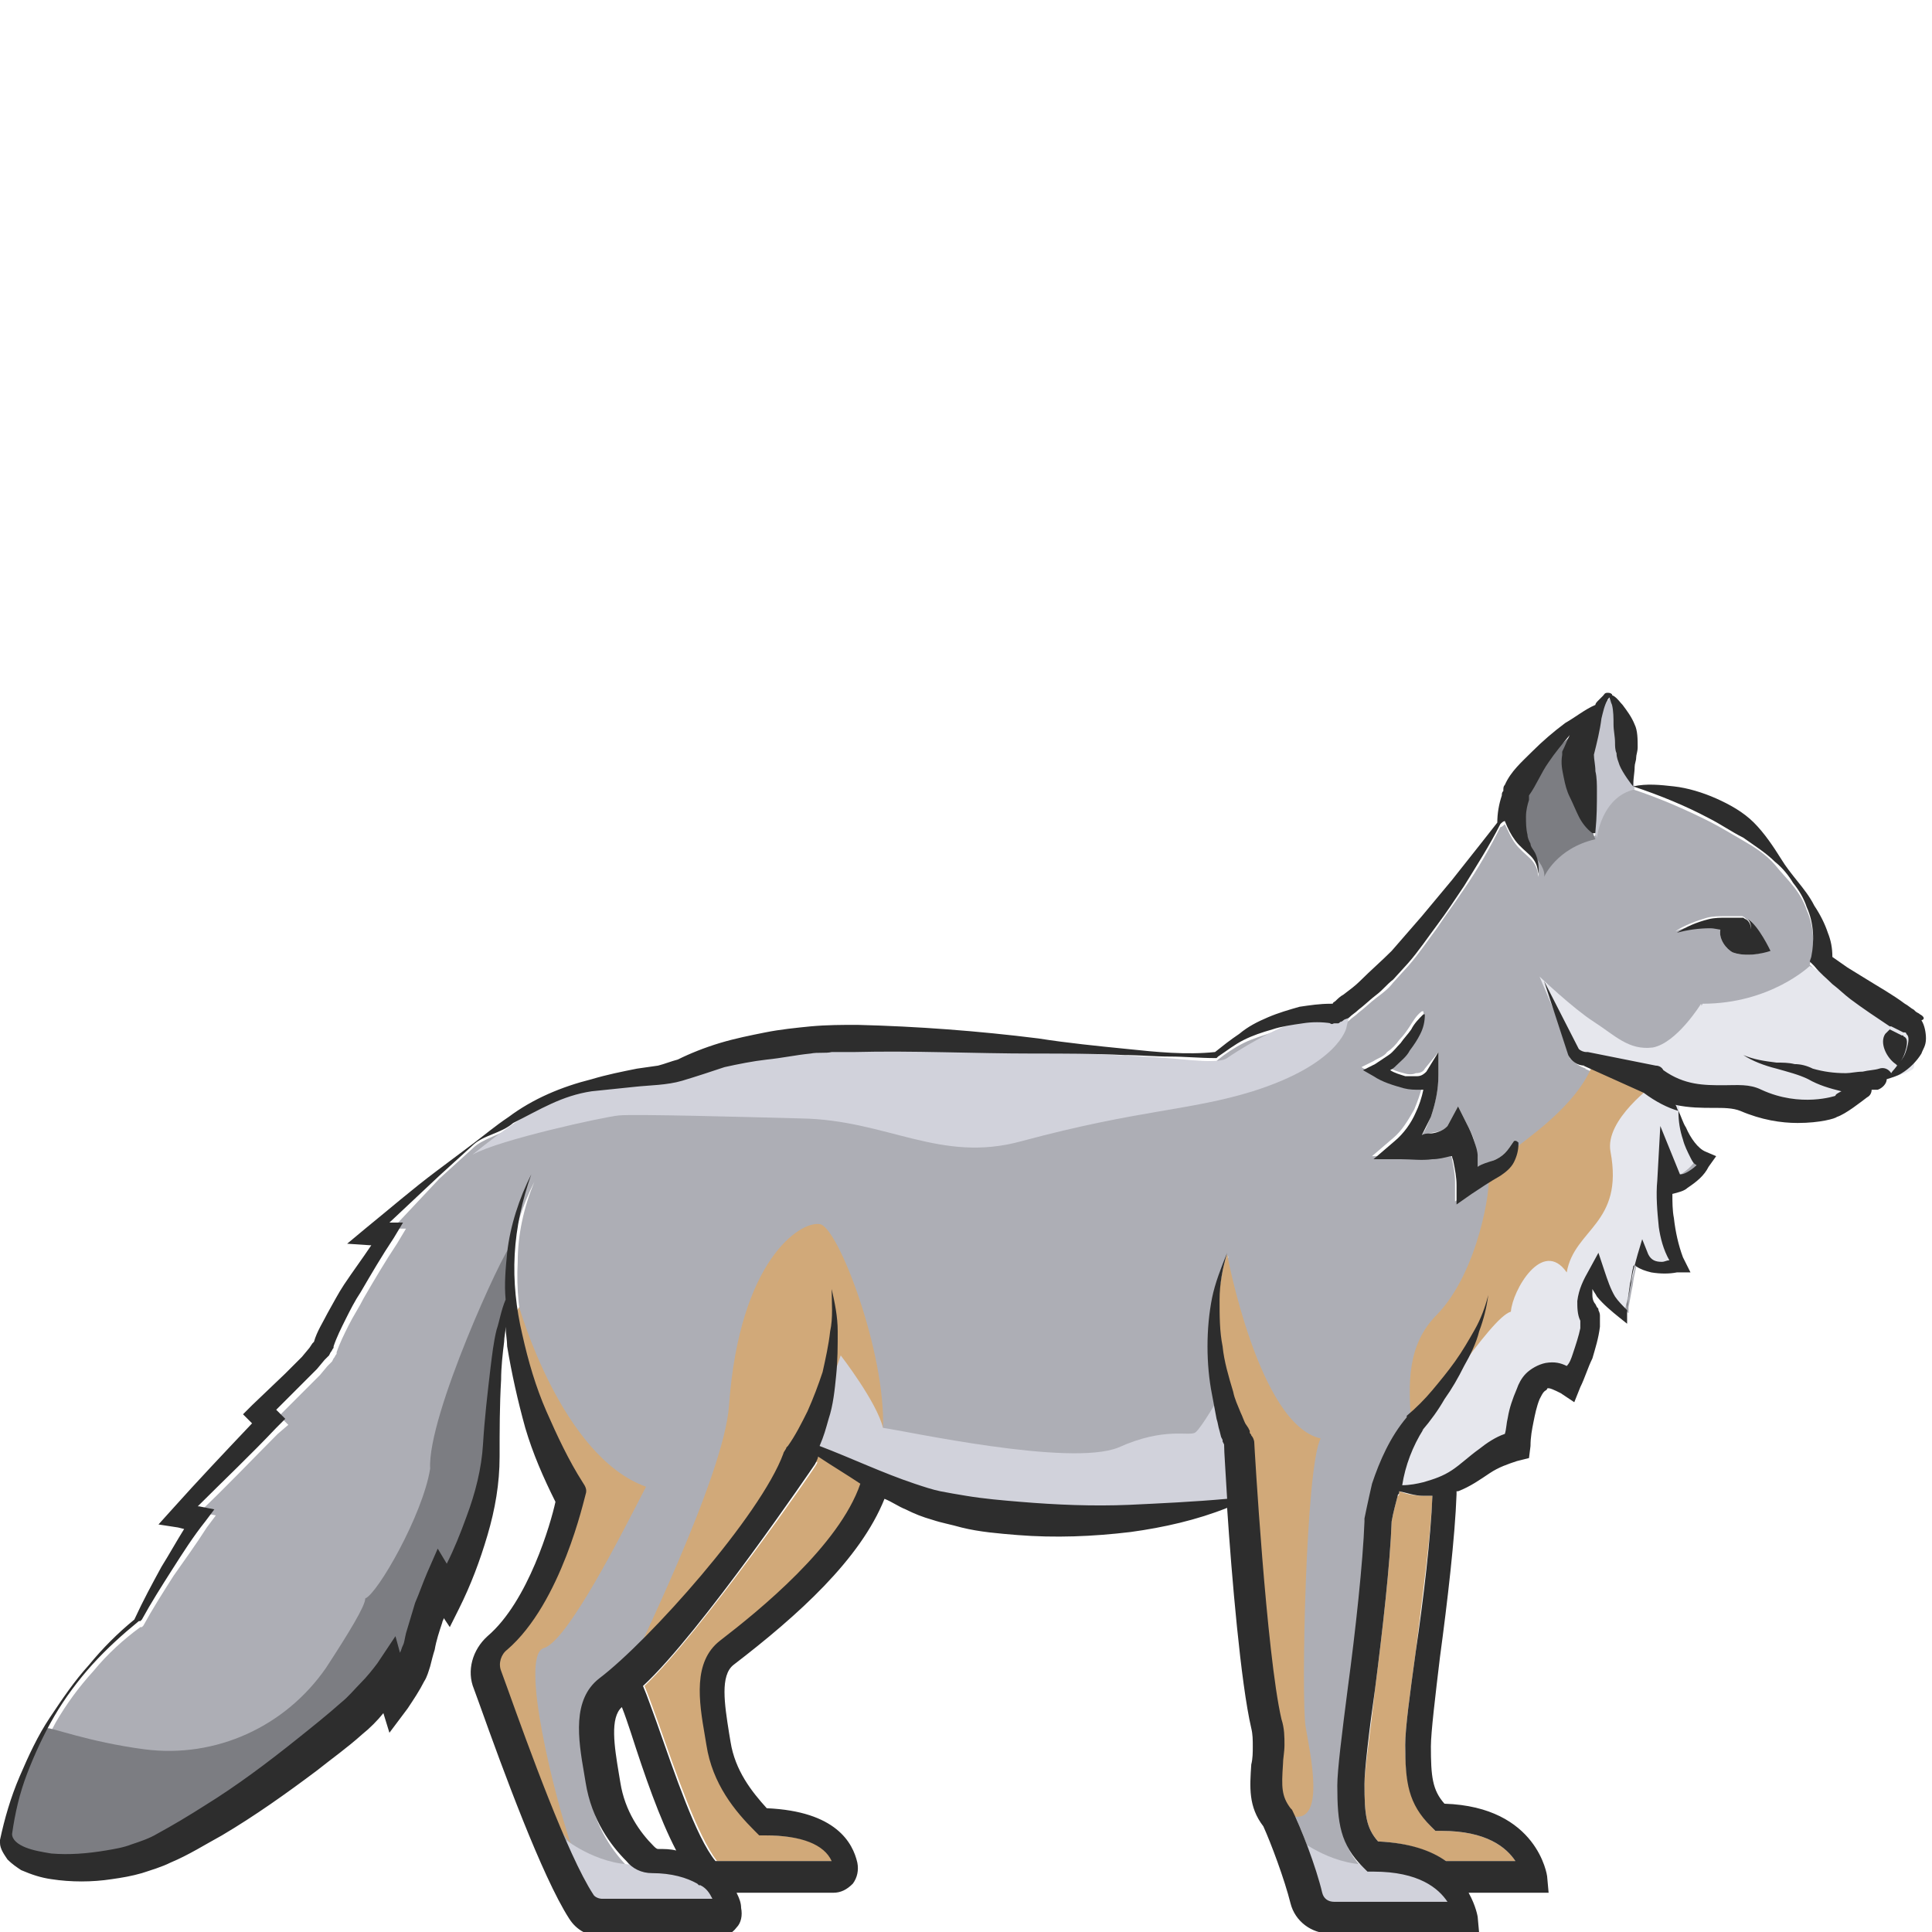 <?xml version="1.0" encoding="utf-8"?>
<!-- Generator: Adobe Illustrator 23.0.0, SVG Export Plug-In . SVG Version: 6.00 Build 0)  -->
<svg version="1.1" id="Layer_1" xmlns="http://www.w3.org/2000/svg" xmlns:xlink="http://www.w3.org/1999/xlink" x="0px" y="0px"
	 viewBox="0 0 128 128" 
width="128" height="128"
style="enable-background:new 0 0 128 128;" xml:space="preserve">
<style type="text/css">
	.st0{fill:#E5B77A;}
	.st1{fill:#D1A979;}
	.st2{fill:#ADAEB5;}
	.st3{fill:#E6E7ED;}
	.st4{fill:#7C7D82;}
	.st5{fill:#2D2D2D;}
	.st6{fill:#D1D2DB;}
	.st7{fill:#C5C6CF;}
</style>
<g>
	<path class="st0" d="M110.9,77.6C110.9,77.6,110.9,77.6,110.9,77.6C110.9,77.6,110.9,77.6,110.9,77.6z"/>
	<path class="st1" d="M93.1,115.6c0-1.1,0.3-3.3,0.7-6.2c0.4-3.4,1-7.6,1.1-10.3c-0.2,0-0.4,0-0.6,0c-0.5,0-1.1-0.1-1.6-0.3
		c0,0,0,0,0,0.1c0,0.1,0,0.2-0.1,0.2c-0.1,0.4-0.3,1.1-0.4,1.7c-0.1,2.8-0.6,7.2-1.1,11.1c-0.3,2.8-0.7,5.4-0.7,6.3
		c0,2,0.1,2.9,0.9,3.8c2,0.1,3.4,0.6,4.5,1.3c0.1,0,0.2,0,0.3,0h4.3c-0.6-0.9-1.9-2-4.9-2h-0.4l-0.3-0.3
		C93.4,119.5,93.1,118.1,93.1,115.6z"/>
	<path class="st1" d="M54.1,97c0,0.1-7.7,11.2-11.4,14.7c0.3,0.7,0.6,1.6,0.9,2.4c1.2,3.4,2.6,7.5,3.9,9.2h7.7
		c-0.5-1.1-2-1.7-4.4-1.7h-0.4l-0.3-0.3c-1.3-1.3-2.8-3.1-3.2-5.7l-0.1-0.6c-0.4-2.3-0.8-4.9,1-6.3c2.6-2,8-6.3,9.5-10.4
		c-1-0.6-1.9-1.2-2.8-1.8C54.2,96.6,54.2,96.8,54.1,97z"/>
	<path class="st0" d="M88.6,66.6L88.6,66.6c0,0,0.1,0,0.1,0C88.6,66.6,88.6,66.6,88.6,66.6z"/>
	<path class="st2" d="M125.6,70.5c-0.6-0.4-1.1-1.4-0.7-2c0.1-0.1,0.2-0.2,0.4-0.3c0,0-0.1,0-0.1,0c-0.9-0.5-1.8-1.1-2.6-1.8
		c-0.4-0.3-0.8-0.7-1.2-1c-0.4-0.4-0.8-0.7-1.2-1.2l-0.3-0.3l0.1-0.3c0.2-1,0.2-2.2-0.3-3.3c-0.2-0.6-0.5-1.1-0.9-1.6
		c-0.4-0.5-0.8-0.9-1.2-1.4l0,0c-0.6-0.7-1.4-1.2-2.1-1.6c-0.7-0.4-1.5-0.9-2.3-1.3c-1.6-0.8-3.2-1.5-5-2.1l0,0
		c-0.1,0-0.7-0.9-0.9-1.4c-0.1-0.2-0.2-0.5-0.2-0.8c0-0.2,0-0.5-0.1-0.7c0-0.4-0.1-0.7-0.1-1.2c0-0.4,0-0.8-0.1-1.3
		c0-0.2-0.1-0.3-0.2-0.5c0,0-0.1,0.1-0.1,0.2c-0.2,0.4-0.3,0.8-0.4,1.2c-0.1,0.8-0.3,1.6-0.5,2.4c0,0.3,0.1,0.7,0.1,1.1
		c0,0.4,0,0.8,0.1,1.3c0,0.9,0,1.7-0.1,2.7c0,0.1-0.1,0.1-0.1,0.1c0,0,0,0-0.1,0c-0.4-0.3-0.6-0.7-0.9-1.1c-0.2-0.4-0.4-0.8-0.6-1.3
		c-0.2-0.4-0.3-0.9-0.4-1.3c-0.1-0.5-0.1-0.9-0.1-1.5l0-0.2l0,0c0.2-0.4,0.3-0.8,0.5-1.1c-0.5,0.6-1,1.2-1.4,1.8
		c-0.5,0.7-0.8,1.5-1.3,2.2c0,0.1,0,0.2,0,0.3c-0.1,0.3-0.2,0.8-0.2,1.1c0,0.4,0,0.8,0.1,1.2c0,0.2,0.1,0.4,0.2,0.6
		c0.1,0.2,0.2,0.4,0.3,0.6c0.2,0.4,0.3,1,0.2,1.4c0-0.5-0.2-0.9-0.5-1.2c-0.3-0.3-0.7-0.6-1-1c-0.3-0.4-0.5-0.9-0.7-1.3
		c-0.1,0.1-0.2,0.2-0.3,0.2c-0.7,1.4-1.5,2.8-2.4,4.1c-0.6,0.9-1.2,1.7-1.8,2.6c-0.6,0.8-1.2,1.7-1.9,2.5l0,0l0,0l-1,1.1
		c-0.3,0.4-0.7,0.7-1.1,1c-0.4,0.3-0.8,0.7-1.2,1c-0.2,0.2-0.4,0.3-0.6,0.5c-0.1,0.1-0.2,0.1-0.4,0.2c-0.1,0-0.1,0.1-0.2,0.1
		c0,0-0.1,0-0.2,0.1c0,0-0.1,0-0.1,0c0,0,0,0-0.1,0c-0.1,0,0,0-0.3,0l0.1,0c-0.6-0.1-1.3-0.1-1.9,0c-0.7,0.1-1.3,0.2-2,0.4
		c-0.6,0.2-1.3,0.4-1.9,0.7c-0.6,0.3-1.2,0.7-1.7,1.1l-0.1,0.1l-0.1,0c-1,0-2,0-3-0.1c-1,0-2-0.1-3-0.1c-2-0.1-4-0.1-6-0.1
		c-4,0-8-0.2-11.9-0.1c-0.5,0-1,0-1.5,0c-0.5,0-1,0-1.4,0.1c-1,0.1-1.9,0.2-2.9,0.4c-1,0.1-1.9,0.3-2.8,0.5
		c-0.9,0.2-1.8,0.5-2.8,0.9c-1,0.3-2.2,0.4-3.1,0.4c-1,0.1-2,0.2-2.9,0.3c-1.9,0.3-3.4,1.3-5.2,2.1c0,0,0,0,0,0c0,0,0,0,0,0l0,0
		c-0.8,0.6-2,0.8-2.7,1.5l-2.2,2L26,81.4l0.9,0l-0.6,1c-0.8,1.2-1.5,2.4-2.2,3.6c-0.3,0.6-0.7,1.2-1,1.8c-0.3,0.6-0.6,1.2-0.8,1.8
		l0,0.1l0,0c-0.1,0.1-0.1,0.2-0.2,0.3L22,90.2l-0.3,0.3l-0.5,0.6l-1.1,1.1c-0.5,0.5-1.1,1.1-1.6,1.6l0.6,0.6L18.4,95
		c-1.7,1.7-3.4,3.5-5.2,5.2l0.1,0l1,0.2l-0.6,0.8c-0.7,1.1-1.5,2.2-2.2,3.2c-0.7,1.1-1.4,2.2-2,3.3l-0.1,0.1l-0.1,0
		c-1.1,0.8-2.2,1.8-3.1,2.9c-1,1.1-1.8,2.2-2.5,3.4C3,115.4,2.4,116.7,2,118c-0.5,1.3-0.8,2.7-1,4c0.1,0.4,0.5,0.7,0.9,0.9
		c0.5,0.2,1.1,0.3,1.7,0.4c1.2,0.1,2.4,0,3.6-0.2c0.6-0.1,1.2-0.2,1.7-0.4c0.6-0.2,1.1-0.4,1.7-0.7c1.1-0.5,2.2-1.2,3.2-1.9
		c2.1-1.3,4.1-2.8,6.1-4.4c1-0.8,2-1.6,2.9-2.4c0.5-0.4,0.9-0.8,1.3-1.3c0.4-0.4,0.8-0.9,1.1-1.3l1.2-1.8l0.3,1.1
		c0.1-0.2,0.2-0.3,0.2-0.5c0.1-0.3,0.1-0.4,0.2-0.8c0.1-0.7,0.3-1.4,0.6-2c0.2-0.7,0.5-1.3,0.8-2l0.7-1.6l0.6,1
		c0.5-1,0.9-2.1,1.3-3.1c0.5-1.6,1-3.2,1.1-4.8c0.1-1.7,0.3-3.4,0.5-5.1c0.1-0.9,0.3-1.7,0.4-2.5c0.1-0.7,0.3-1.4,0.6-2
		c0-1,0-2.1,0.1-3.1c0.2-1.8,0.8-3.6,1.6-5.2c-0.7,1.7-1.1,3.5-1.1,5.3c-0.1,1.8,0.1,3.6,0.5,5.3c0.4,1.7,1,3.4,1.6,5.1
		c0.7,1.6,1.5,3.2,2.4,4.7l0,0c0,0,0,0,0,0c0.1,0.2,0.2,0.5,0.2,0.8c-0.1,0.3-1.6,7.2-5.2,10.3c-0.4,0.3-0.6,0.9-0.4,1.4l0.4,1.1
		c1.4,3.9,4,11.1,5.7,13.7c0.1,0.2,0.4,0.3,0.6,0.3h7.3c-0.1-0.3-0.4-0.6-0.8-0.9h-0.1l-0.1-0.1c-0.7-0.4-1.7-0.6-3-0.7
		c-0.6,0-1.2-0.3-1.7-0.8c-1-1-2.3-2.7-2.7-5.2l-0.1-0.6c-0.4-2.3-0.8-4.9,1-6.3c3.2-2.5,10.7-10.8,12.2-14.9c0-0.1,0.1-0.3,0.2-0.4
		c0,0,0.1-0.1,0.1-0.1l0,0c0.5-0.7,0.9-1.5,1.3-2.3c0.4-0.8,0.7-1.7,1-2.6c0.3-0.9,0.4-1.8,0.5-2.7c0.1-0.9,0.1-1.9,0.1-2.8
		c0.2,0.9,0.4,1.9,0.4,2.8c0.1,1,0,1.9-0.1,2.9c-0.1,1-0.3,1.9-0.5,2.9c-0.2,0.7-0.3,1.1-0.6,1.8c2.1,0.8,4.1,1.8,6.3,2.5
		c0.6,0.2,1.2,0.4,1.7,0.5c0.5,0.1,1.2,0.2,1.7,0.3c1.2,0.2,2.4,0.3,3.6,0.4c2.4,0.2,4.8,0.2,7.2,0.2c2.2-0.1,4.3-0.2,6.5-0.4
		c-0.1-1.8-0.2-3.1-0.2-3.6l-0.1-0.2c0-0.1,0-0.1,0-0.1l-0.1-0.2L80.9,95c-0.1-0.3-0.2-0.5-0.2-0.8c-0.1-0.5-0.2-1.1-0.3-1.6
		c-0.2-1.1-0.3-2.2-0.3-3.2c0-1.1,0.1-2.2,0.3-3.2c0.2-1.1,0.5-2.1,1-3c-0.3,1-0.5,2-0.5,3.1c0,1,0,2.1,0.2,3.1c0.2,1,0.4,2,0.7,3
		c0.2,0.5,0.3,1,0.5,1.4c0.1,0.2,0.2,0.5,0.3,0.7l0.2,0.3l0.1,0.2c0,0,0,0.1,0,0.1c0,0,0,0,0,0c0,0.1,0.1,0.1,0.1,0.2
		c0.1,0.1,0.2,0.3,0.2,0.5c0,0.1,0.9,14,1.8,18.3c0.1,0.6,0.2,1.1,0.2,1.7c0,0.5,0,0.9-0.1,1.3c-0.1,1.5-0.1,2.1,0.5,2.9l0.1,0.1
		c0.6,1.2,1.5,3.8,2,5.5c0.1,0.3,0.4,0.6,0.8,0.6h7.5c-0.6-0.9-1.9-2-4.9-2h-0.4l-0.3-0.3c-1.5-1.5-1.7-2.9-1.7-5.4
		c0-1.1,0.3-3.5,0.7-6.5c0.5-3.7,1-8.4,1.1-11l0-0.2c0.2-1,0.5-2.3,0.5-2.3l0,0c0.5-1.6,1.1-3.1,2.3-4.4l0-0.1l0,0
		c0.6-0.5,1.1-1.1,1.7-1.7c0.5-0.6,1-1.3,1.5-1.9c0.5-0.7,0.9-1.4,1.3-2.1c0.4-0.7,0.7-1.5,0.9-2.3c-0.1,0.8-0.3,1.6-0.6,2.4
		c-0.3,0.8-0.7,1.5-1,2.3c-0.4,0.7-0.8,1.5-1.3,2.2c-0.5,0.7-1,1.4-1.5,2.1l0.1-0.1c-0.7,1.1-1.1,2.4-1.4,3.7c0.5,0,1-0.1,1.4-0.2
		c0.7-0.2,1.4-0.4,1.9-0.8c0.6-0.4,1.1-0.8,1.8-1.4c0.5-0.4,1.1-0.7,1.7-1c0-0.4,0.1-0.8,0.2-1.1c0.1-0.6,0.3-1.3,0.6-1.9
		c0.2-0.3,0.3-0.7,0.6-1c0.3-0.3,0.7-0.6,1.3-0.7c0.5-0.1,1,0,1.4,0.2c0,0,0,0,0,0c0.1-0.3,0.2-0.6,0.4-0.8c0.2-0.6,0.4-1.2,0.5-1.7
		c0-0.1,0-0.2,0-0.3c0,0,0-0.1,0-0.1c0,0,0,0,0,0c0,0,0,0,0-0.1c-0.2-0.5-0.3-0.9-0.2-1.3c0.1-0.8,0.4-1.5,0.8-2.1l0.6-1.1l0.4,1.2
		c0.2,0.6,0.4,1.2,0.7,1.7c0.2,0.3,0.5,0.7,0.8,0.9c0-0.1,0-0.3,0-0.4l0.2-1.1c0.1-0.4,0.1-0.7,0.2-1.1c0.1-0.4,0.1-0.7,0.3-1.1
		l0.3-1l0.4,1c0.2,0.4,0.4,0.5,0.9,0.5c0.2,0,0.3,0,0.5-0.1c-0.4-0.7-0.6-1.5-0.7-2.2c-0.2-1-0.2-2.1-0.1-3.1l0.2-3.6l1.3,3.2
		c0.1,0,0.3-0.1,0.4-0.1c0.2-0.1,0.5-0.3,0.7-0.5c-0.1-0.2-0.3-0.4-0.4-0.5c-0.2-0.4-0.4-0.8-0.5-1.2c-0.2-0.6-0.3-1.3-0.3-1.9
		c-0.7-0.2-1.5-0.6-2.3-1.2l-4-1.8l0.1,0c-0.4-0.1-0.8-0.4-1.1-0.7l0,0l0,0l-1.6-4.9l2.3,4.5c0.1,0.1,0.3,0.2,0.5,0.2l0.1,0l4.5,0.9
		c0.2,0,0.4,0.2,0.5,0.3c1.4,1,2.7,1,4,1c0.9,0,1.7,0,2.5,0.3c2.6,1.2,4.9,0.4,4.9,0.4c0.1,0,0.2-0.1,0.4-0.3
		c-0.7-0.1-1.5-0.4-2.2-0.8l0,0c-0.5-0.4-1.3-0.5-2.1-0.7c-0.8-0.2-1.5-0.4-2.2-0.9c0.7,0.3,1.5,0.4,2.2,0.5c0.4,0,0.8,0.1,1.2,0.1
		c0.4,0.1,0.8,0.1,1.2,0.3l0,0c0.7,0.3,1.5,0.3,2.2,0.3c0.4,0,0.8,0,1.1-0.1c0.4,0,0.8-0.1,1.1-0.2c0.3-0.1,0.7,0.1,0.8,0.3
		c0.2-0.1,0.3-0.3,0.4-0.5C125.7,70.6,125.6,70.6,125.6,70.5z M100.2,76.8c-0.2,0.4-0.5,0.7-0.9,0.9c-0.7,0.5-1.3,0.8-1.9,1.2
		l-1,0.7l0-1.3c0-0.5-0.1-1-0.2-1.5c0-0.1-0.1-0.3-0.1-0.4c0,0,0,0-0.1,0c-0.4,0.2-0.8,0.2-1.2,0.2c-0.7,0.1-1.4,0-2.1,0l-1.8,0
		l1.4-1.2c0.6-0.5,1-1.2,1.4-1.9c0.2-0.5,0.4-1,0.5-1.5c-0.1,0-0.1,0-0.2,0c-0.4,0-0.8,0-1.1-0.1c-0.7-0.2-1.4-0.4-2-0.8l-0.7-0.4
		l0.8-0.4c0.3-0.2,0.7-0.3,0.9-0.6c0.3-0.2,0.6-0.5,0.8-0.8c0.3-0.3,0.5-0.6,0.7-0.9c0.2-0.3,0.4-0.7,0.8-1l0,0c0,0,0.1,0,0.1,0
		c0,0,0,0,0,0c0.1,0.5-0.1,0.9-0.3,1.3c-0.2,0.4-0.4,0.8-0.7,1.1c-0.3,0.4-0.6,0.7-0.9,1c-0.1,0.1-0.3,0.2-0.4,0.3
		c0.3,0.2,0.6,0.3,1,0.4c0.3,0.1,0.6,0.1,0.8,0c0.3,0,0.5-0.1,0.6-0.3l0.9-1.1l0,1.5c0,0.9-0.2,1.9-0.5,2.8
		c-0.2,0.4-0.3,0.8-0.6,1.2c0.2,0,0.3,0,0.5-0.1c0.3-0.1,0.6-0.1,0.8-0.2c0.2-0.1,0.3-0.2,0.4-0.3l0.7-1.3l0.7,1.4
		c0.2,0.4,0.3,0.6,0.4,1c0.1,0.3,0.1,0.6,0.2,0.9c0,0.2,0,0.5,0,0.7c0.4-0.1,0.7-0.2,1-0.4c0.3-0.1,0.6-0.3,0.8-0.5
		c0.2-0.2,0.4-0.5,0.6-0.8c0,0,0.1-0.1,0.1,0c0,0,0,0,0,0.1C100.5,76,100.4,76.4,100.2,76.8z M114.8,63.1c-0.4-0.2-1-0.9-0.8-1.6
		c-0.3-0.1-0.5-0.1-0.8-0.1c-0.7-0.1-1.5,0-2.2,0.3c0.6-0.4,1.4-0.7,2.1-0.9c0.4-0.1,0.8-0.1,1.2-0.1c0.2,0,0.4,0,0.6,0
		c0.1,0,0.2,0,0.3,0l0.1,0c0,0,0,0,0.1,0c0,0,0,0,0,0c0.1,0,0.1,0,0,0c0.1,0,0.2,0.1,0.3,0.2c0,0,0,0,0,0c0.7,0.3,1.4,2.1,1.4,2.1
		S115.9,63.5,114.8,63.1z"/>
	<path class="st3" d="M102,64.7c0,0,2.2,2.1,3.6,3s2.3,1.9,3.9,1.7c1.6-0.3,3.2-2.9,3.2-2.9s1.6,6.2,1.2,6.2c-0.5,0-4.1-1.4-6.3-1.9
		c-2.2-0.4-3.6-1.4-3.7-1.5C103.9,69.2,102,64.7,102,64.7z"/>
	<path class="st4" d="M102.3,58.1c0,0,0.8-1.9,3.4-2.5c-0.7-1.4-1-7-0.5-7.6c-1.8,1-4.6,4-4.4,5.2c0.2,1.1,0.2,2.9,0.7,3.4
		C102,57,102.4,57.7,102.3,58.1z"/>
	<path class="st5" d="M115.8,60.9C115.8,60.9,115.8,60.9,115.8,60.9c0.1,0.1,0.2,0.3,0.2,0.5c0,0.3-0.3,0.6-0.7,0.6
		c-0.2,0-0.2-0.1-0.3-0.1l-0.1-0.1c-0.1,0-0.2-0.1-0.2-0.1c-0.2-0.1-0.3-0.1-0.5-0.2c-0.1,0-0.1,0-0.2,0c-0.2,0.7,0.4,1.4,0.8,1.6
		c1.1,0.4,2.5-0.1,2.5-0.1S116.5,61.3,115.8,60.9z"/>
	<path class="st3" d="M119.9,64c0,0-2.6,2.5-7.1,2.5c-1.3,2.5-0.3,5.5,0.7,6s7.3,1.8,7.9,1.6s2.8-2.5,2.9-2.5s2.5-0.5,2.5-0.9
		c0.1-0.4,0.2-3.3-1.4-3.9C123.8,66.2,119.9,64,119.9,64z"/>
	<path class="st1" d="M54.3,81.1c1.2,0.1,4.4,8.5,4.2,13.6c-0.6,1.2-5,2.3-5.1,2.4c-0.1,0.1-8.9,11.2-11.5,13.1
		c-0.1,0,6.1-12.4,6.4-17.1C49,83.5,53,80.9,54.3,81.1z"/>
	<path class="st4" d="M34,85.3c-0.1-0.2-0.2-2.7-0.2-2.7c-0.4,0.2-5.5,11.2-5.3,14.7c-0.5,3.1-3.5,8.3-4.3,8.6
		c0,0.5-1.1,2.3-2.6,4.6c-2.7,3.9-7.3,6-12,5.4c-3.8-0.5-6.3-1.5-6.5-1.4c-1.4,1.8-2.3,5.9-2.5,8c-0.1,1.2,4.9,2.1,10.9,0
		c4.1-1.5,8.8-4.9,12.2-8.5c-0.6,0.3-1.3,0.5-1.9,0.7c2.8-2.4,4.4-4.3,4.4-4.3l0.2,1.7l2.7-7.7l0.9,0.9c0,0,2.5-6.6,2.3-8.3
		c-0.2-1.7,0.8-9.4,1.2-10C34,86.7,34.1,85.6,34,85.3z"/>
	<path class="st6" d="M37.5,121.9c0,0,2.4,1.9,5.1,1.6c2.6-0.2,6,2.7,5.8,3.5c-3.3,0-9,0-9.2-0.2C39,126.5,37.5,121.9,37.5,121.9z"
		/>
	<path class="st6" d="M86.1,121.9c0,0,2.4,1.9,5.1,1.6c2.6-0.2,6,2.7,5.8,3.5c-3.3,0-9,0-9.2-0.2C87.6,126.5,86.1,121.9,86.1,121.9z
		"/>
	<path class="st1" d="M34.4,86.6c0,0,2.8,9.9,8.4,11.9c-1.5,2.9-5.2,10.3-6.8,10.7c-1.6,0.6,0.8,10,1.8,12.9
		c-2.2-2.3-5.4-12.1-5.4-12.1s3.8-5.2,3.6-5.4c-0.2-0.2,2.5-4,2.4-4.8c-1.4-1.9-4.5-11.9-4.4-12.3C34.1,87,34.4,86.6,34.4,86.6z"/>
	<path class="st6" d="M55.7,89.8c0,0,2.4,3.1,2.8,4.8c1.5,0.2,12.4,2.6,15.6,1.3c3.1-1.4,4.7-0.7,5.1-1c0.4-0.3,1.6-2.4,1.6-2.4
		l1.3,6.9c0,0-4.6,1.4-8.1,1.4s-13.3-0.3-17.5-3.3c-1.4-0.7-2.8-1.9-2.8-1.9L55.7,89.8z"/>
	<path class="st3" d="M108.4,71.5c0.2,0,3,1.1,3,1.1s-0.7,1.8,1,4c-0.1,0.9-2.1,1.8-2.1,1.8s0,5.1,0.6,5.4c-1.8-0.1-2.4-0.6-2.4-0.6
		l-0.9,3.8l-2.4-2.7c0,0,0.4,4.7-0.1,5.3c-0.5,0.6-2.5,2.1-3.2,1.7c-0.9,1.4-1.5,4.8-2.4,5c-1,0.2-3.7,2-4.3,2.1s-3.2,0-3.2,0
		s1.4-4.2,2.2-4.8c0.8-0.6,2.8-3.5,3.1-4.1s1.1-2.4,1.2-2.8C98.5,86.3,108.4,71.5,108.4,71.5z"/>
	<path class="st1" d="M95.2,87.1c2.8-2.9,3.6-8.6,3.4-9.1c0.7-0.7,1.5-1.6,1.8-1.9c0.3-0.4,4.2-2.8,5.2-5.8c1.7,0.1,4.4,1.3,4.2,1.4
		c-0.2,0.1-3.5,2.5-3.1,4.6c0.9,4.8-2.4,5.1-2.9,8c-1.6-2.3-3.6,1.2-3.7,2.6c-1.4,0.4-5.6,7.3-6.6,7.7c0-0.1,0-0.2,0-0.3
		C93.3,91.7,93.2,89.1,95.2,87.1z"/>
	<path class="st7" d="M105.8,55.5c0,0,0.3-2.7,2.5-3.2c-0.2-1.3-0.6-4.6-1-5.3c-0.4-0.7-0.7-0.7-0.7-0.7s-1.8,2.5-1.7,3.7
		s0.5,4.4,0.5,4.4L105.8,55.5z"/>
	<path class="st6" d="M89.2,68.1c0,0-0.5,2.4-6.2,4.2c-4.2,1.3-7.5,1.2-15.3,3.3c-5.4,1.5-8.9-1.4-14.6-1.5C49.3,74,42,73.8,41,73.9
		c-1,0.1-7.9,1.6-9.7,2.6c4.1-3.3,6.3-4.4,10-4.6c3.7-0.2,9.1-2.8,12.8-2.8c3.7,0.1,13.6,0.5,17.8,0.7s5.6,0.3,6.6,0.4
		s2.4,0.2,2.8-0.1s3.4-2.2,4.8-2.4c1.3-0.2,3.3-0.4,3.4-0.5C89.4,67.1,89.2,68.1,89.2,68.1z"/>
	<path class="st1" d="M81.3,83.1c0,0,2.1,11.3,6.2,12.2c-1,1.8-1.3,17.3-1,19.1c0.3,1.8,1.4,6.6-1,5.9c-2.4-0.7-1.2-3.3-1.3-4.2
		s-2.2-15.6-2.2-16.8c0-1.3,0-5.1-0.4-5.2c-0.3-0.2-1.2-3.8-1.2-4.4S80.7,84.6,81.3,83.1z"/>
	<path class="st5" d="M100.3,75.6c-0.2,0.3-0.4,0.6-0.6,0.8c-0.2,0.2-0.5,0.4-0.8,0.5c-0.3,0.1-0.7,0.2-1,0.4c0-0.2,0-0.5,0-0.7
		c0-0.3-0.1-0.6-0.2-0.9c-0.1-0.3-0.2-0.6-0.4-1l-0.7-1.4l-0.7,1.3c-0.1,0.1-0.2,0.2-0.4,0.3c-0.2,0.1-0.5,0.2-0.8,0.2
		c-0.2,0-0.3,0-0.5,0.1c0.2-0.4,0.4-0.8,0.6-1.2c0.3-0.9,0.5-1.8,0.5-2.8l0-1.5L94.5,71c-0.1,0.1-0.3,0.3-0.6,0.3
		c-0.3,0-0.6,0-0.8,0c-0.3-0.1-0.7-0.2-1-0.4c0.2-0.1,0.3-0.2,0.4-0.3c0.3-0.3,0.7-0.6,0.9-1c0.3-0.4,0.5-0.7,0.7-1.1
		c0.2-0.4,0.3-0.8,0.3-1.3c0,0,0,0,0,0c0,0-0.1,0-0.1,0l0,0c-0.3,0.3-0.6,0.6-0.8,1c-0.2,0.3-0.5,0.6-0.7,0.9
		c-0.3,0.3-0.5,0.6-0.8,0.8c-0.3,0.2-0.6,0.4-0.9,0.6l-0.8,0.4l0.7,0.4c0.6,0.4,1.3,0.6,2,0.8c0.4,0.1,0.7,0.1,1.1,0.1
		c0.1,0,0.1,0,0.2,0c-0.1,0.5-0.3,1.1-0.5,1.5c-0.3,0.7-0.8,1.4-1.4,1.9l-1.4,1.2l1.8,0c0.7,0,1.4,0.1,2.1,0c0.4,0,0.8-0.1,1.2-0.2
		c0,0,0,0,0.1,0c0,0.1,0.1,0.3,0.1,0.4c0.1,0.5,0.2,1,0.2,1.5l0,1.3l1-0.7c0.6-0.4,1.2-0.8,1.9-1.2c0.3-0.2,0.7-0.5,0.9-0.9
		c0.2-0.4,0.3-0.8,0.3-1.2c0,0,0-0.1,0-0.1C100.4,75.5,100.3,75.6,100.3,75.6z"/>
	<path class="st5" d="M127.2,67.2c-0.1-0.1-0.2-0.1-0.3-0.2l-0.1-0.1c-0.2-0.1-0.4-0.3-0.6-0.4c-0.8-0.6-1.7-1.1-2.5-1.6l-1.3-0.8
		c-0.3-0.2-0.7-0.5-1-0.7c0-0.6-0.1-1.1-0.3-1.6c-0.2-0.6-0.5-1.2-0.9-1.8c-0.3-0.6-0.7-1.1-1.1-1.6c-0.4-0.5-0.8-1-1.1-1.5l0,0
		c-0.5-0.8-1.1-1.7-1.8-2.4c-0.7-0.7-1.6-1.2-2.5-1.6c-0.9-0.4-1.9-0.7-2.8-0.8c-0.9-0.1-1.8-0.2-2.7,0c0-0.5,0.1-0.9,0.1-1.3
		c0-0.2,0.1-0.4,0.1-0.6c0-0.2,0.1-0.4,0.1-0.7c0-0.5,0-1.1-0.2-1.5c-0.2-0.5-0.5-0.9-0.8-1.3c-0.2-0.2-0.3-0.4-0.6-0.6
		c0,0-0.1,0-0.1-0.1c-0.1-0.1-0.2-0.1-0.3-0.1c-0.2,0-0.2,0.1-0.3,0.2c-0.1,0.1-0.2,0.2-0.3,0.3c-0.1,0.1-0.2,0.2-0.2,0.3
		c-0.7,0.3-1.3,0.8-2,1.2c-0.8,0.6-1.5,1.2-2.2,1.9c-0.7,0.7-1.4,1.3-1.8,2.2c-0.1,0.1-0.1,0.2-0.1,0.4c-0.1,0.1-0.1,0.2-0.1,0.3
		c-0.2,0.6-0.3,1.2-0.3,1.8c-0.4,0.5-0.7,0.9-1.1,1.4l-1.9,2.4l-2,2.4l-2,2.3c-0.7,0.7-1.4,1.3-2.1,2c-0.3,0.3-0.7,0.6-1.1,0.9
		c-0.2,0.1-0.4,0.3-0.5,0.4c-0.1,0.1-0.2,0.1-0.2,0.2l-0.1,0c-0.8,0-1.4,0.1-2.1,0.2c-0.7,0.2-1.4,0.4-2.1,0.7
		c-0.7,0.3-1.3,0.6-1.9,1.1c-0.6,0.4-1.1,0.8-1.6,1.2c-1.9,0.2-3.9,0-5.8-0.2c-2-0.2-4-0.4-5.9-0.7c-4-0.5-8-0.8-12-0.9
		c-1,0-2,0-3.1,0.1c-1,0.1-2,0.2-3,0.4c-1,0.2-2,0.4-3,0.7c-1,0.3-2,0.7-2.8,1.1c-0.4,0.1-0.9,0.3-1.3,0.4l-0.7,0.1l-0.7,0.1
		c-1,0.2-2,0.4-3,0.7c-2,0.5-3.9,1.3-5.5,2.5c0,0,0,0,0,0c0,0,0,0,0,0c-0.9,0.6-1.6,1.2-2.4,1.8l-2.4,1.8c-1.6,1.2-3.1,2.5-4.7,3.8
		L23,82.4l1.5,0.1l0.1,0c-0.6,0.9-1.2,1.7-1.8,2.6c-0.4,0.6-0.7,1.2-1.1,1.9c-0.3,0.6-0.7,1.2-0.9,1.9c0,0,0,0,0,0l-0.1,0.1
		l-0.2,0.3L20,89.9L18.9,91l-2.2,2.1l-0.6,0.6l0.6,0.6l0,0c-1.8,1.9-3.6,3.8-5.3,5.7l-0.9,1l1.3,0.2l0.4,0.1c-0.5,0.8-1,1.7-1.5,2.5
		c-0.6,1.1-1.2,2.2-1.8,3.5c-1.1,0.9-2.1,1.9-3,3c-1,1.1-1.8,2.3-2.6,3.5c-0.8,1.2-1.4,2.5-2,3.9c-0.6,1.4-1,2.8-1.3,4.2l0,0.1
		l0,0.1c0,0.4,0.3,0.8,0.5,1.1c0.3,0.3,0.6,0.5,0.9,0.7c0.7,0.3,1.3,0.5,2,0.6c1.3,0.2,2.7,0.2,4,0c0.7-0.1,1.3-0.2,2-0.4
		c0.6-0.2,1.3-0.4,1.9-0.7c1.2-0.5,2.3-1.2,3.4-1.8c2.2-1.3,4.3-2.8,6.3-4.3c1-0.8,2-1.5,3-2.4c0.5-0.4,1-0.9,1.4-1.4c0,0,0,0,0,0
		l0.4,1.3l1.2-1.6c0.4-0.6,0.8-1.2,1.1-1.8c0.2-0.3,0.3-0.7,0.4-1c0.1-0.4,0.2-0.8,0.3-1.1c0.1-0.6,0.3-1.2,0.5-1.8
		c0-0.1,0.1-0.2,0.1-0.3l0.4,0.6l0.6-1.2c0.8-1.6,1.4-3.2,1.9-4.9c0.5-1.7,0.8-3.4,0.8-5.2c0-1.7,0-3.4,0.1-5.1
		c0-0.8,0.1-1.7,0.2-2.5c0-0.3,0.1-0.7,0.1-1c0,0.4,0.1,0.9,0.1,1.3c0.3,1.8,0.7,3.6,1.2,5.4c0.5,1.7,1.2,3.3,2,4.9
		c-0.3,1.4-1.8,6.6-4.5,8.9c-1,0.9-1.4,2.3-0.9,3.5l0.4,1.1c1.5,4.2,4.1,11.3,5.9,14.1c0.5,0.8,1.3,1.2,2.2,1.2h7.7
		c0.5,0,0.9-0.2,1.2-0.6c0.3-0.3,0.4-0.8,0.3-1.3c0-0.3-0.1-0.6-0.3-1h6.4c0.5,0,0.9-0.2,1.3-0.6c0.3-0.4,0.4-0.9,0.3-1.4
		c-0.3-1.3-1.4-3.4-6-3.6c-1-1.1-2.1-2.5-2.4-4.4l-0.1-0.6c-0.3-1.9-0.6-3.8,0.3-4.5c4.3-3.3,8.4-7,10-11c0.5,0.2,0.9,0.5,1.4,0.7
		c0.6,0.3,1.1,0.5,1.8,0.7c0.6,0.2,1.2,0.3,1.9,0.5c1.2,0.3,2.5,0.4,3.7,0.5c2.5,0.2,5,0.1,7.5-0.2c2.2-0.3,4.4-0.8,6.4-1.6
		c0.3,4.5,0.9,11.6,1.6,14.6c0.1,0.4,0.1,0.8,0.1,1.2c0,0.4,0,0.8-0.1,1.2c-0.1,1.5-0.2,2.8,0.8,4.1c0.5,1.1,1.4,3.5,1.8,5.1
		c0.3,1.2,1.4,2,2.6,2h9.9l-0.1-1.1c0,0-0.1-0.7-0.6-1.6h5.3l-0.1-1.1c0,0-0.6-4.6-6.8-4.8c-0.8-0.9-0.9-1.8-0.9-3.8
		c0-0.9,0.3-3.4,0.6-5.9c0.5-3.7,1-8,1.1-10.8c0-0.1,0-0.1,0-0.2c0,0,0,0,0.1,0c0.8-0.3,1.5-0.8,2.1-1.2c0.6-0.4,1.2-0.6,1.8-0.8
		l0.8-0.2l0.1-0.8c0-0.6,0.1-1.1,0.2-1.6c0.1-0.5,0.2-1,0.4-1.5c0.1-0.2,0.2-0.4,0.3-0.5c0.1-0.1,0.2-0.1,0.2-0.2
		c0.1-0.1,0.5,0.1,0.9,0.3l0.9,0.6l0.4-1c0.3-0.6,0.5-1.3,0.8-1.9c0.2-0.7,0.4-1.3,0.5-2.1c0-0.2,0-0.4,0-0.7c0-0.1,0-0.2-0.1-0.4
		c0-0.1,0-0.1-0.1-0.2l-0.1-0.2c-0.1-0.1-0.2-0.3-0.2-0.6c0-0.1,0-0.3,0-0.4c0.1,0.2,0.2,0.3,0.3,0.5c0.4,0.5,1,1,1.5,1.4l0.5,0.4
		l0-0.6c0-0.7,0.1-1.4,0.2-2.1c0.1-0.3,0.1-0.7,0.2-1c0-0.1,0-0.1,0.1-0.2c0,0,0.1,0.1,0.1,0.1c0.3,0.2,0.6,0.3,1,0.4
		c0.6,0.1,1.2,0.1,1.7,0l0.9,0l-0.5-1c-0.3-0.8-0.5-1.7-0.6-2.6c-0.1-0.5-0.1-1.1-0.1-1.6c0.4-0.1,0.8-0.2,1-0.4
		c0.6-0.4,1.1-0.8,1.4-1.4l0.5-0.7l-0.7-0.3c-0.5-0.2-1-0.9-1.3-1.6c-0.2-0.3-0.3-0.7-0.5-1.1c-0.1-0.1-0.1-0.3-0.2-0.4
		c0.9,0.2,1.8,0.2,2.5,0.2c0.7,0,1.3,0,1.8,0.2c1.4,0.6,2.7,0.8,3.8,0.8c1.5,0,2.5-0.3,2.6-0.4c0.6-0.2,1.6-1,2-1.3
		c0.2-0.1,0.3-0.3,0.3-0.5c0.1,0,0.2,0,0.3,0c0,0,0.1,0,0.1,0c0.3-0.1,0.6-0.4,0.6-0.7c0.3-0.1,0.7-0.2,1-0.4c0.5-0.3,1-0.8,1.3-1.3
		c0.1-0.3,0.3-0.5,0.3-1c0-0.4-0.1-0.9-0.3-1.2C127.6,67.5,127.4,67.3,127.2,67.2z M88.6,66.6c0,0,0,0,0.1,0
		C88.6,66.6,88.6,66.6,88.6,66.6L88.6,66.6z M47.7,108.7c-1.8,1.4-1.4,4-1,6.3l0.1,0.6c0.4,2.6,1.9,4.4,3.2,5.7l0.3,0.3h0.4
		c2.4,0,3.9,0.6,4.4,1.7h-7.7c-1.3-1.6-2.7-5.8-3.9-9.2c-0.3-0.8-0.6-1.7-0.9-2.4c3.8-3.5,11.4-14.7,11.4-14.7
		c0.1-0.2,0.2-0.4,0.2-0.5c0.9,0.6,1.9,1.2,2.8,1.8C55.6,102.4,50.3,106.7,47.7,108.7z M44.8,122.6c-0.4-0.1-0.8-0.1-1.2-0.1
		c-0.1,0-0.2-0.1-0.3-0.2c-0.9-0.9-1.9-2.3-2.2-4.2l-0.1-0.6c-0.3-1.8-0.6-3.7,0.2-4.4c0.2,0.5,0.4,1.1,0.6,1.7
		C42.7,117.6,43.7,120.5,44.8,122.6z M95.1,121.3h0.4c3,0,4.3,1.1,4.9,2h-4.3c-0.1,0-0.2,0-0.3,0c-1-0.7-2.4-1.2-4.5-1.3
		c-0.8-0.9-0.9-1.8-0.9-3.8c0-0.9,0.3-3.5,0.7-6.3c0.5-3.9,1-8.3,1.1-11.1c0.1-0.6,0.3-1.3,0.4-1.7c0-0.1,0.1-0.1,0.1-0.2
		c0,0,0,0,0-0.1c0.5,0.1,1,0.3,1.6,0.3c0.2,0,0.4,0,0.6,0c-0.1,2.7-0.6,6.9-1.1,10.3c-0.4,2.9-0.7,5.1-0.7,6.2
		c0,2.5,0.2,3.9,1.7,5.4L95.1,121.3z M110.9,77.6C110.9,77.6,110.9,77.6,110.9,77.6C110.9,77.6,110.9,77.6,110.9,77.6z M125.3,71.1
		c-0.2-0.3-0.5-0.4-0.8-0.3c-0.3,0.1-0.7,0.1-1.1,0.2c-0.4,0-0.8,0.1-1.1,0.1c-0.8,0-1.5-0.1-2.2-0.3l0,0c-0.4-0.2-0.8-0.3-1.2-0.3
		c-0.4-0.1-0.8-0.1-1.2-0.1c-0.8-0.1-1.5-0.2-2.2-0.5c0.6,0.4,1.4,0.7,2.2,0.9c0.7,0.2,1.5,0.4,2.1,0.7l0,0c0.7,0.4,1.4,0.6,2.2,0.8
		c-0.2,0.1-0.4,0.2-0.4,0.3c0,0-2.3,0.8-4.9-0.4c-0.8-0.4-1.6-0.3-2.5-0.3c-1.3,0-2.6,0-4-1c-0.1-0.2-0.3-0.3-0.5-0.3l-4.5-0.9
		l-0.1,0c-0.2,0-0.4-0.1-0.5-0.2l-2.3-4.5l1.6,4.9l0,0l0,0c0.2,0.4,0.6,0.7,1.1,0.7l-0.1,0l4,1.8c0.8,0.6,1.6,1,2.3,1.2
		c0,0.7,0.1,1.3,0.3,1.9c0.1,0.4,0.3,0.8,0.5,1.2c0.1,0.2,0.2,0.4,0.4,0.5c-0.2,0.2-0.5,0.4-0.7,0.5c-0.2,0.1-0.3,0.1-0.4,0.1
		l-1.3-3.2l-0.2,3.6c-0.1,1,0,2.1,0.1,3.1c0.1,0.7,0.3,1.5,0.7,2.2c-0.2,0-0.3,0.1-0.5,0.1c-0.4,0-0.7-0.1-0.9-0.5l-0.4-1l-0.3,1
		c-0.1,0.4-0.2,0.7-0.3,1.1c-0.1,0.4-0.1,0.7-0.2,1.1l-0.2,1.1c0,0.1,0,0.3,0,0.4c-0.3-0.3-0.6-0.6-0.8-0.9
		c-0.3-0.5-0.5-1.1-0.7-1.7l-0.4-1.2l-0.6,1.1c-0.4,0.7-0.7,1.3-0.8,2.1c0,0.4,0,0.9,0.2,1.3c0,0.1,0,0,0,0.1c0,0,0,0,0,0
		c0,0,0,0.1,0,0.1c0,0.1,0,0.2,0,0.3c-0.1,0.5-0.3,1.1-0.5,1.7c-0.1,0.3-0.2,0.6-0.4,0.8c0,0,0,0,0,0c-0.4-0.2-0.8-0.3-1.4-0.2
		c-0.5,0.1-1,0.4-1.3,0.7c-0.3,0.3-0.5,0.7-0.6,1c-0.3,0.7-0.5,1.3-0.6,1.9c-0.1,0.4-0.1,0.8-0.2,1.1c-0.6,0.2-1.2,0.6-1.7,1
		c-0.7,0.5-1.2,1-1.8,1.4c-0.6,0.4-1.2,0.6-1.9,0.8c-0.4,0.1-0.9,0.2-1.4,0.2c0.2-1.3,0.7-2.6,1.4-3.7l-0.1,0.1
		c0.6-0.7,1.1-1.4,1.5-2.1c0.5-0.7,0.9-1.4,1.3-2.2c0.4-0.7,0.8-1.5,1-2.3c0.3-0.8,0.5-1.6,0.6-2.4c-0.2,0.8-0.5,1.6-0.9,2.3
		c-0.4,0.7-0.8,1.4-1.3,2.1c-0.5,0.7-1,1.3-1.5,1.9c-0.5,0.6-1.1,1.2-1.7,1.7l0,0l0,0.1c-1.1,1.3-1.8,2.9-2.3,4.4l0,0
		c0,0-0.3,1.3-0.5,2.3l0,0.2c-0.1,2.7-0.6,7.3-1.1,11c-0.4,3.1-0.7,5.5-0.7,6.5c0,2.5,0.2,3.9,1.7,5.4l0.3,0.3H91c3,0,4.3,1.1,4.9,2
		h-7.5c-0.4,0-0.7-0.2-0.8-0.6c-0.4-1.7-1.4-4.3-2-5.5l-0.1-0.1c-0.6-0.8-0.6-1.4-0.5-2.9c0-0.4,0.1-0.8,0.1-1.3
		c0-0.5,0-1.1-0.2-1.7c-1-4.3-1.8-18.2-1.8-18.3c0-0.2-0.1-0.4-0.2-0.5c0-0.1-0.1-0.1-0.1-0.2c0,0,0,0,0,0c0,0,0,0,0-0.1l-0.1-0.2
		l-0.2-0.3c-0.1-0.2-0.2-0.5-0.3-0.7c-0.2-0.5-0.4-0.9-0.5-1.4c-0.3-1-0.6-2-0.7-3c-0.2-1-0.2-2-0.2-3.1c0-1,0.2-2.1,0.5-3.1
		c-0.4,1-0.8,2-1,3c-0.2,1-0.3,2.1-0.3,3.2c0,1.1,0.1,2.2,0.3,3.2c0.1,0.5,0.2,1.1,0.3,1.6c0.1,0.3,0.1,0.5,0.2,0.8l0.1,0.4l0.1,0.2
		c0,0,0,0.1,0,0.1l0.1,0.2c0,0.5,0.1,1.8,0.2,3.6c-2.2,0.2-4.4,0.3-6.5,0.4c-2.4,0.1-4.8,0-7.2-0.2c-1.2-0.1-2.4-0.2-3.6-0.4
		c-0.6-0.1-1.2-0.2-1.7-0.3c-0.5-0.1-1.1-0.3-1.7-0.5c-2.1-0.7-4.2-1.7-6.3-2.5c0.3-0.7,0.4-1.1,0.6-1.8c0.3-0.9,0.4-1.9,0.5-2.9
		c0.1-1,0.1-1.9,0.1-2.9c0-1-0.2-1.9-0.4-2.8c0,0.9,0.1,1.9-0.1,2.8c-0.1,0.9-0.3,1.8-0.5,2.7c-0.3,0.9-0.6,1.7-1,2.6
		c-0.4,0.8-0.8,1.6-1.3,2.3l0,0c0,0-0.1,0.1-0.1,0.1c0,0.1-0.2,0.3-0.2,0.4c-1.5,4.1-8.9,12.4-12.2,14.9c-1.8,1.4-1.4,4-1,6.3
		l0.1,0.6c0.4,2.5,1.7,4.2,2.7,5.2c0.4,0.5,1,0.8,1.7,0.8c1.3,0,2.3,0.3,3,0.7l0.1,0.1h0.1c0.4,0.2,0.6,0.5,0.8,0.9h-7.3
		c-0.2,0-0.5-0.1-0.6-0.3c-1.7-2.6-4.3-9.8-5.7-13.7l-0.4-1.1c-0.2-0.5,0-1.1,0.4-1.4c3.6-3.1,5.1-10,5.2-10.3
		c0.1-0.3,0-0.5-0.2-0.8c0,0,0,0,0,0l0,0c-0.9-1.4-1.7-3.1-2.4-4.7c-0.7-1.6-1.2-3.3-1.6-5.1c-0.4-1.7-0.6-3.5-0.5-5.3
		c0.1-1.8,0.5-3.6,1.1-5.3c-0.8,1.6-1.4,3.4-1.6,5.2c-0.1,1-0.2,2.1-0.1,3.1c-0.3,0.7-0.4,1.4-0.6,2c-0.2,0.8-0.3,1.7-0.4,2.5
		c-0.2,1.7-0.4,3.4-0.5,5.1c-0.1,1.6-0.5,3.2-1.1,4.8c-0.4,1.1-0.8,2.1-1.3,3.1l-0.6-1l-0.7,1.6c-0.3,0.7-0.5,1.3-0.8,2
		c-0.2,0.7-0.4,1.3-0.6,2c-0.1,0.4-0.1,0.6-0.2,0.8c-0.1,0.2-0.1,0.3-0.2,0.5l-0.3-1.1l-1.2,1.8c-0.3,0.4-0.7,0.9-1.1,1.3
		c-0.4,0.4-0.8,0.9-1.3,1.3c-0.9,0.8-1.9,1.6-2.9,2.4c-2,1.6-4,3.1-6.1,4.4c-1.1,0.7-2.1,1.3-3.2,1.9c-0.5,0.3-1.1,0.5-1.7,0.7
		c-0.5,0.2-1.1,0.3-1.7,0.4c-1.2,0.2-2.4,0.3-3.6,0.2c-0.6-0.1-1.2-0.2-1.7-0.4c-0.5-0.2-0.9-0.5-0.9-0.9c0.2-1.4,0.5-2.7,1-4
		c0.5-1.3,1.1-2.6,1.8-3.8c0.7-1.2,1.6-2.4,2.5-3.4c1-1.1,2-2,3.1-2.9l0.1,0l0.1-0.1c0.6-1.1,1.3-2.2,2-3.3c0.7-1.1,1.4-2.2,2.2-3.2
		l0.6-0.8l-1-0.2l-0.1,0c1.7-1.7,3.5-3.4,5.2-5.2l0.6-0.6l-0.6-0.6c0.5-0.5,1.1-1.1,1.6-1.6l1.1-1.1l0.5-0.6l0.3-0.3l0.1-0.2
		c0.1-0.1,0.1-0.2,0.2-0.3l0,0l0-0.1c0.2-0.6,0.5-1.2,0.8-1.8c0.3-0.6,0.6-1.2,1-1.8c0.7-1.2,1.4-2.4,2.2-3.6l0.6-1l-0.9,0l3.3-3.1
		l2.2-2c0.7-0.7,1.9-0.8,2.7-1.5l0,0c0,0,0,0,0,0c0,0,0,0,0,0c1.8-0.9,3.2-1.8,5.2-2.1c1-0.1,1.9-0.2,2.9-0.3
		c0.9-0.1,2.1-0.1,3.1-0.4c1-0.3,1.9-0.6,2.8-0.9c0.9-0.2,1.9-0.4,2.8-0.5c1-0.1,1.9-0.3,2.9-0.4c0.5-0.1,1,0,1.4-0.1
		c0.5,0,1,0,1.5,0c3.9-0.1,7.9,0.1,11.9,0.1c2,0,4,0,6,0.1c1,0,2,0.1,3,0.1c1,0,2,0.1,3,0.1l0.1,0l0.1-0.1c0.6-0.4,1.1-0.8,1.7-1.1
		c0.6-0.3,1.2-0.5,1.9-0.7c0.6-0.2,1.3-0.3,2-0.4c0.6-0.1,1.3-0.1,1.9,0l-0.1,0c0.2,0.1,0.2,0,0.3,0c0.1,0,0.1,0,0.1,0
		c0,0,0.1,0,0.1,0c0.1,0,0.1,0,0.2-0.1c0.1,0,0.2-0.1,0.2-0.1c0.1-0.1,0.3-0.1,0.4-0.2c0.2-0.2,0.4-0.3,0.6-0.5
		c0.4-0.3,0.8-0.7,1.2-1c0.4-0.3,0.7-0.7,1.1-1l1-1.1l0,0l0,0c0.7-0.8,1.3-1.7,1.9-2.5c0.6-0.8,1.2-1.7,1.8-2.6
		c0.8-1.3,1.7-2.7,2.4-4.1c0.1-0.1,0.2-0.2,0.3-0.2c0.2,0.5,0.4,0.9,0.7,1.3c0.3,0.4,0.7,0.7,1,1c0.3,0.3,0.5,0.7,0.5,1.2
		c0.1-0.4,0-1-0.2-1.4c-0.1-0.2-0.3-0.4-0.3-0.6c-0.1-0.2-0.2-0.4-0.2-0.6c-0.1-0.4-0.1-0.8-0.1-1.2c0-0.4,0.1-0.8,0.2-1.1
		c0-0.1,0-0.2,0-0.3c0.5-0.7,0.8-1.5,1.3-2.2c0.4-0.6,0.9-1.2,1.4-1.8c-0.2,0.4-0.3,0.7-0.5,1.1l0,0l0,0.2c-0.1,0.6,0,1,0.1,1.5
		c0.1,0.5,0.2,0.9,0.4,1.3c0.2,0.4,0.4,0.9,0.6,1.3c0.2,0.4,0.5,0.8,0.9,1.1c0,0,0,0,0.1,0c0.1,0,0.1,0,0.1-0.1
		c0.1-1,0.1-1.8,0.1-2.7c0-0.4,0-0.9-0.1-1.3c0-0.4-0.1-0.8-0.1-1.1c0.2-0.8,0.4-1.6,0.5-2.4c0.1-0.4,0.2-0.9,0.4-1.2
		c0-0.1,0.1-0.1,0.1-0.2c0.1,0.1,0.1,0.3,0.2,0.5c0.1,0.4,0.1,0.9,0.1,1.3c0,0.4,0.1,0.8,0.1,1.2c0,0.2,0,0.5,0.1,0.7
		c0,0.3,0.1,0.5,0.2,0.8c0.2,0.5,0.8,1.3,0.9,1.4l0,0c1.8,0.6,3.5,1.3,5,2.1c0.8,0.4,1.5,0.9,2.3,1.3c0.7,0.5,1.5,1,2.1,1.6l0,0
		c0.5,0.4,0.9,0.9,1.2,1.4c0.4,0.5,0.7,1,0.9,1.6c0.5,1.1,0.5,2.3,0.3,3.3l-0.1,0.3l0.3,0.3c0.4,0.5,0.8,0.8,1.2,1.2
		c0.4,0.3,0.8,0.7,1.2,1c0.8,0.6,1.7,1.2,2.6,1.8c0,0,0.1,0,0.1,0c0.2,0.1,0.4,0.2,0.6,0.3l0.2,0.1c0,0,0,0,0.1,0c0,0,0.1,0,0.1,0.1
		c0.1,0.1,0.2,0.2,0.1,0.7c-0.1,0.4-0.2,0.8-0.5,1.1c0,0-0.1,0.1-0.1,0.1C125.6,70.8,125.4,70.9,125.3,71.1z"/>
	<path class="st5" d="M115.4,60.7C115.4,60.7,115.5,60.8,115.4,60.7C115.5,60.8,115.5,60.8,115.4,60.7z"/>
	<path class="st5" d="M114.7,61.8c0.1,0,0.2,0.1,0.2,0.1l0.1,0.1c0.1,0,0.1,0,0.3,0.1c0.3,0,0.7-0.2,0.7-0.6c0-0.2-0.1-0.4-0.2-0.5
		c-0.1-0.1-0.2-0.1-0.3-0.2c0,0,0,0-0.1,0l-0.1,0c-0.1,0-0.2,0-0.3,0c-0.2,0-0.4,0-0.6,0c-0.4,0-0.8,0-1.2,0.1
		c-0.8,0.2-1.5,0.5-2.1,0.9c0.7-0.2,1.5-0.3,2.2-0.3c0.3,0,0.6,0.1,0.8,0.1c0.1,0,0.1,0,0.2,0C114.4,61.6,114.5,61.7,114.7,61.8z"/>
	<path class="st5" d="M124.9,68.5c-0.4,0.6,0.1,1.6,0.7,2c0,0,0.1,0.1,0.1,0.1c0,0,0.1-0.1,0.1-0.1c0.3-0.4,0.4-0.7,0.5-1.1
		c0.1-0.5,0-0.6-0.1-0.7c0,0-0.1,0-0.1-0.1c0,0,0,0-0.1,0l-0.2-0.1c-0.2-0.1-0.4-0.2-0.6-0.3C125.1,68.3,125,68.4,124.9,68.5z"/>
</g>
</svg>
